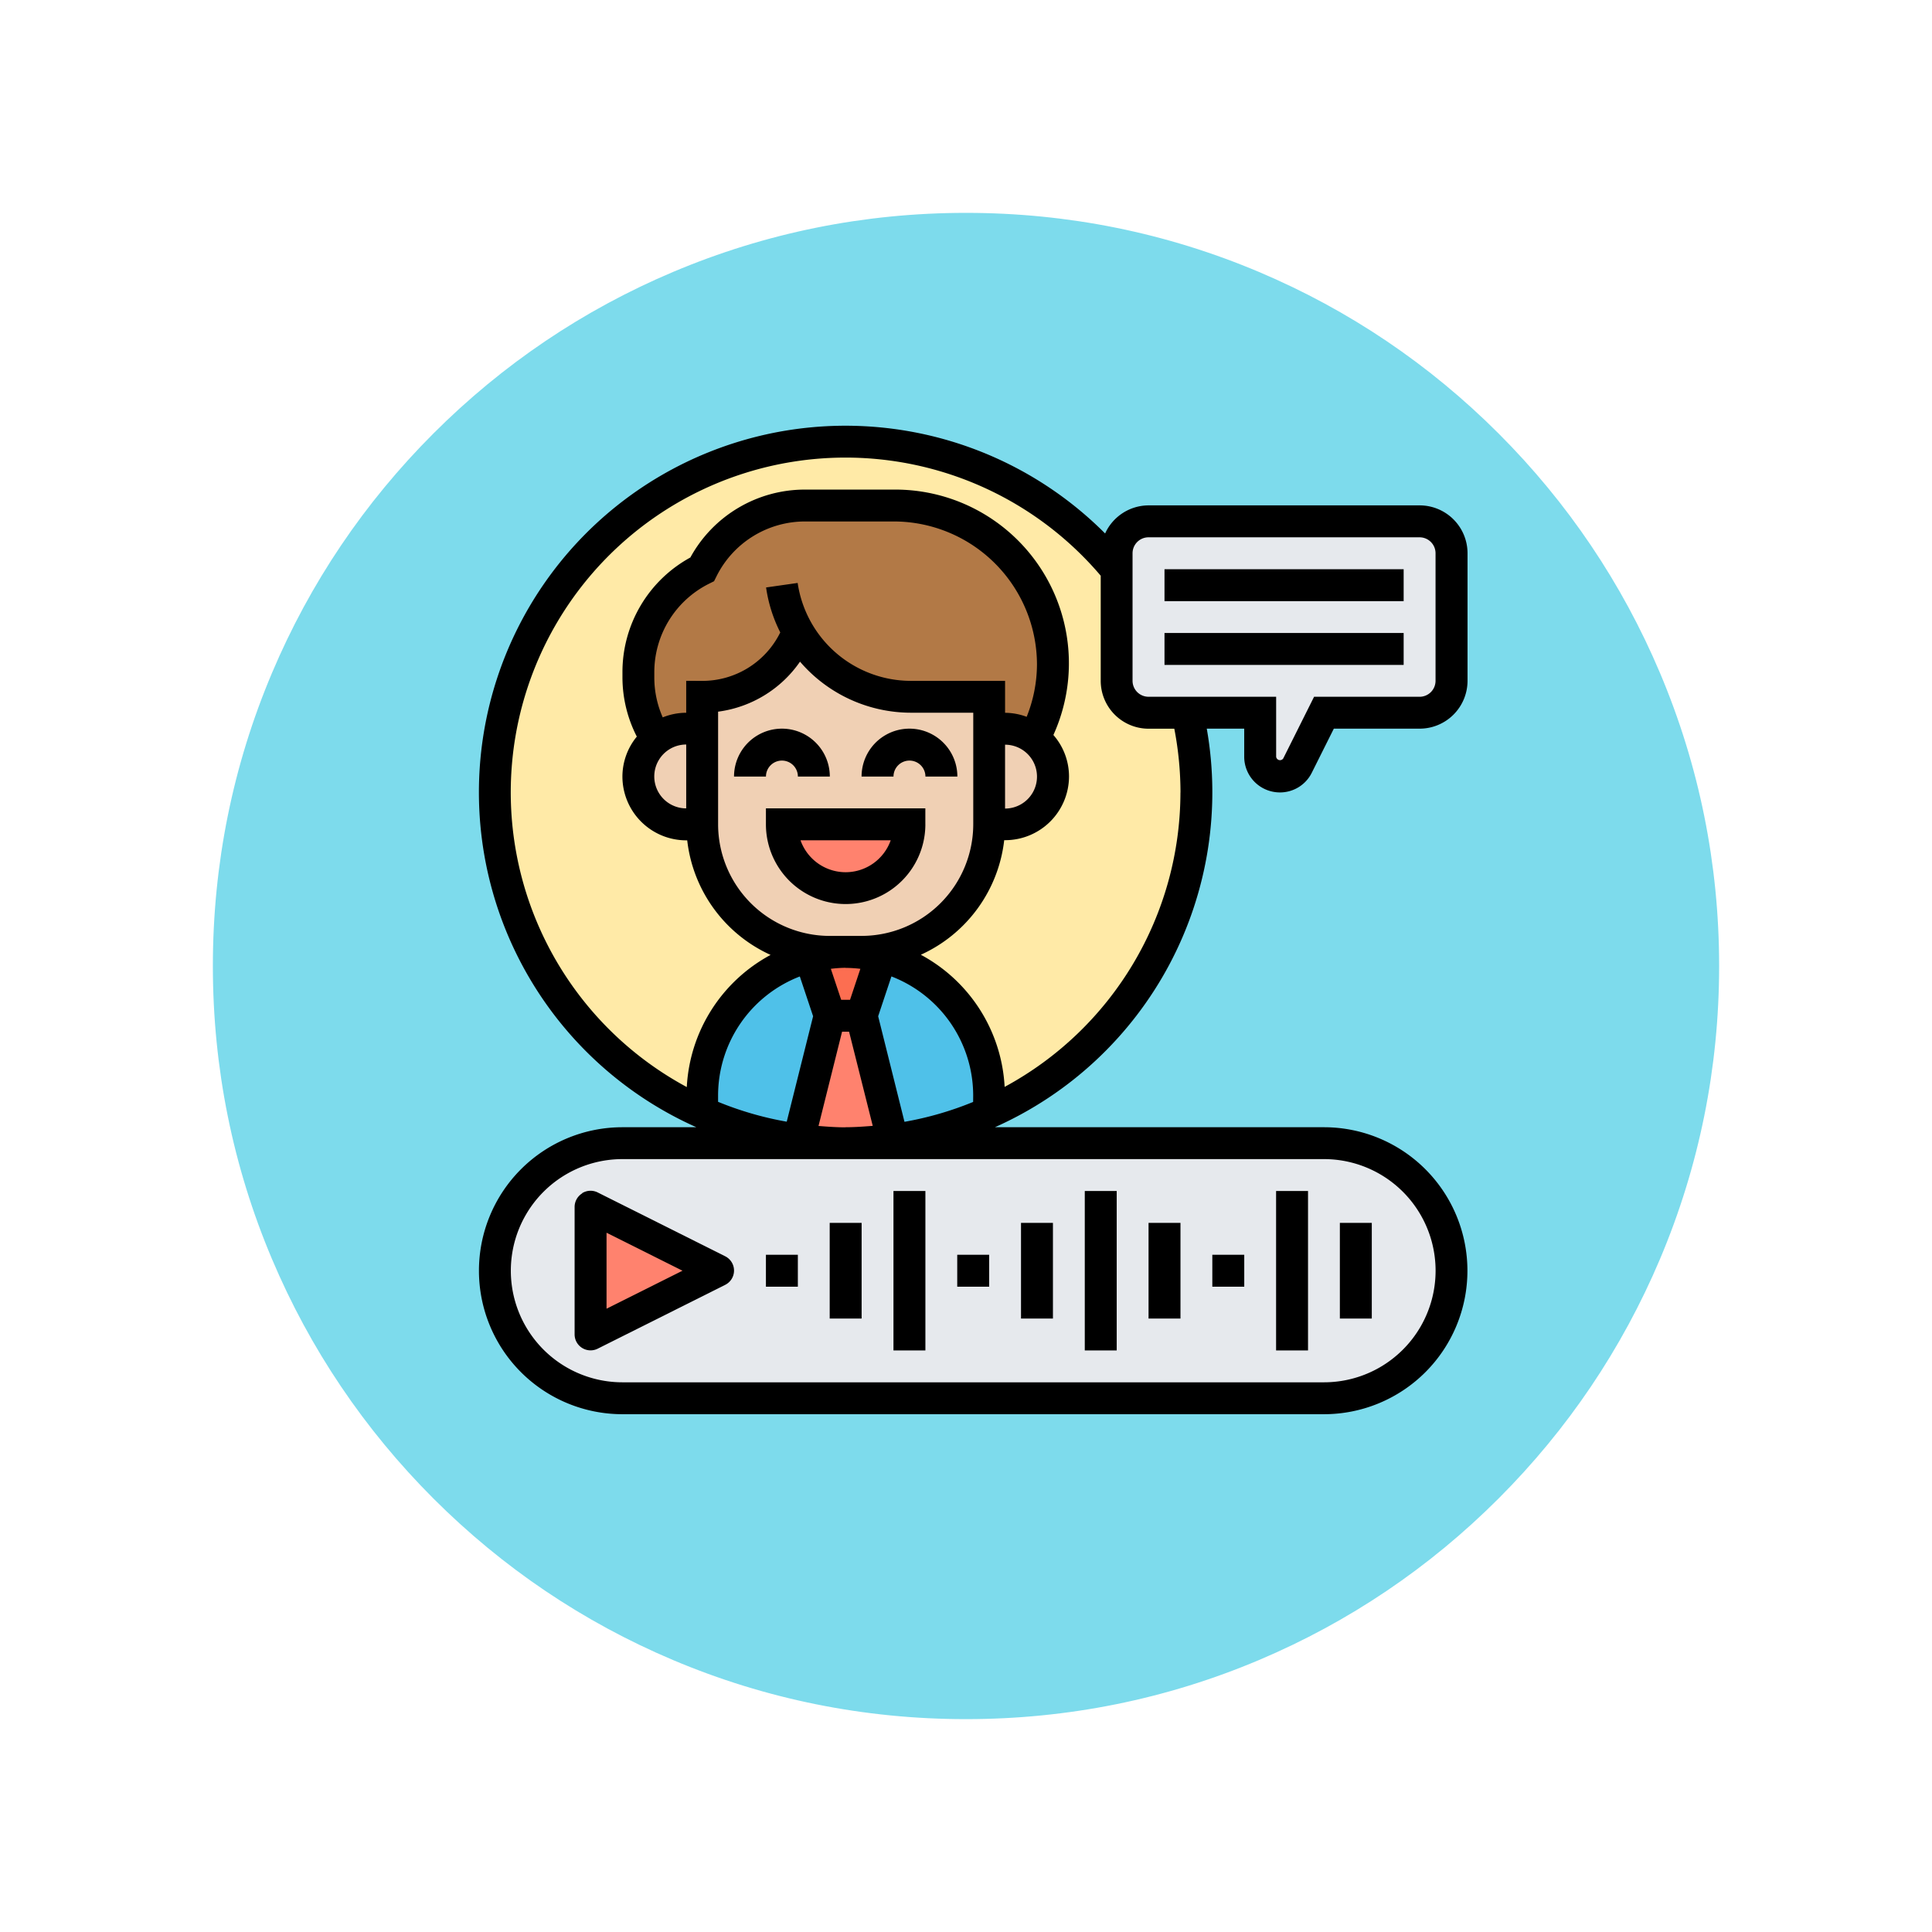 <svg xmlns="http://www.w3.org/2000/svg" xmlns:xlink="http://www.w3.org/1999/xlink" width="108.914" height="108.914" viewBox="0 0 108.914 108.914">
  <defs>
    <filter id="Trazado_874925" x="0" y="0" width="108.914" height="108.914" filterUnits="userSpaceOnUse">
      <feOffset dy="3" input="SourceAlpha"/>
      <feGaussianBlur stdDeviation="3" result="blur"/>
      <feFlood flood-opacity="0.161"/>
      <feComposite operator="in" in2="blur"/>
      <feComposite in="SourceGraphic"/>
    </filter>
  </defs>
  <g id="Grupo_1113136" data-name="Grupo 1113136" transform="translate(6309 9615)">
    <g transform="matrix(1, 0, 0, 1, -6309, -9615)" filter="url(#Trazado_874925)">
      <g id="Trazado_874925-2" data-name="Trazado 874925" transform="translate(9 6)" fill="#68d5e9" opacity="0.859">
        <path d="M 45.457 89.414 C 39.522 89.414 33.766 88.252 28.347 85.96 C 23.113 83.746 18.412 80.577 14.375 76.539 C 10.337 72.502 7.168 67.801 4.954 62.567 C 2.662 57.149 1.5 51.392 1.5 45.457 C 1.5 39.522 2.662 33.766 4.954 28.347 C 7.168 23.113 10.337 18.412 14.375 14.375 C 18.412 10.337 23.113 7.168 28.347 4.954 C 33.766 2.662 39.522 1.5 45.457 1.5 C 51.392 1.5 57.148 2.662 62.566 4.954 C 67.8 7.168 72.502 10.337 76.539 14.375 C 80.576 18.412 83.746 23.113 85.96 28.347 C 88.252 33.766 89.414 39.522 89.414 45.457 C 89.414 51.392 88.252 57.149 85.96 62.567 C 83.746 67.801 80.576 72.502 76.539 76.539 C 72.502 80.577 67.8 83.746 62.566 85.96 C 57.148 88.252 51.392 89.414 45.457 89.414 Z" stroke="none"/>
        <path d="M 45.457 3 C 39.724 3 34.164 4.122 28.932 6.335 C 23.876 8.473 19.335 11.535 15.435 15.435 C 11.535 19.335 8.473 23.876 6.335 28.932 C 4.122 34.164 3 39.724 3 45.457 C 3 51.19 4.122 56.75 6.335 61.982 C 8.473 67.038 11.535 71.579 15.435 75.479 C 19.335 79.379 23.876 82.441 28.932 84.579 C 34.164 86.792 39.724 87.914 45.457 87.914 C 51.19 87.914 56.75 86.792 61.982 84.579 C 67.037 82.441 71.578 79.379 75.478 75.479 C 79.378 71.579 82.44 67.038 84.578 61.982 C 86.791 56.75 87.914 51.19 87.914 45.457 C 87.914 39.724 86.791 34.164 84.578 28.932 C 82.44 23.876 79.378 19.335 75.478 15.435 C 71.578 11.535 67.037 8.473 61.982 6.335 C 56.75 4.122 51.19 3 45.457 3 M 45.457 0 C 70.562 0 90.914 20.352 90.914 45.457 L 90.914 45.457 C 90.914 70.562 70.562 90.914 45.457 90.914 C 20.352 90.914 0 70.562 0 45.457 L 0 45.457 C 0 20.352 20.352 0 45.457 0 Z" stroke="none" fill="#fff"/>
      </g>
    </g>
    <g id="mensaje-de-voz" transform="translate(-6282 -9591)">
      <g id="Grupo_1113134" data-name="Grupo 1113134" transform="translate(0.899 0.899)">
        <g id="Grupo_1113121" data-name="Grupo 1113121" transform="translate(0 39.546)">
          <path id="Trazado_979436" data-name="Trazado 979436" d="M47.736,59.38H8.19A7.19,7.19,0,1,1,8.19,45H47.736a7.19,7.19,0,1,1,0,14.38Z" transform="translate(-1 -45)" fill="#e6e9ed"/>
        </g>
        <g id="Grupo_1113122" data-name="Grupo 1113122">
          <circle id="Elipse_11597" data-name="Elipse 11597" cx="19.5" cy="19.5" r="19.5" transform="translate(0.101 0.102)" fill="#ffeaa7"/>
        </g>
        <g id="Grupo_1113123" data-name="Grupo 1113123" transform="translate(35.052 4.494)">
          <path id="Trazado_979437" data-name="Trazado 979437" d="M58.874,7.8v7.19a1.8,1.8,0,0,1-1.8,1.8H51.684l-1.492,2.984a1.111,1.111,0,0,1-2.1-.5V16.785H41.8a1.8,1.8,0,0,1-1.8-1.8V7.8A1.8,1.8,0,0,1,41.8,6H57.077A1.8,1.8,0,0,1,58.874,7.8Z" transform="translate(-40 -6)" fill="#e6e9ed"/>
        </g>
        <g id="Grupo_1113124" data-name="Grupo 1113124" transform="translate(8.089 3.595)">
          <path id="Trazado_979438" data-name="Trazado 979438" d="M19.024,12.163l-.036.027-.189.377a5.83,5.83,0,0,1-5.2,3.218v1.8h-.9a2.675,2.675,0,0,0-1.681.593A6.455,6.455,0,0,1,10,14.716V14.41A6.508,6.508,0,0,1,13.6,8.6,6.508,6.508,0,0,1,19.41,5H24.4a8.972,8.972,0,0,1,8.97,8.97,8.871,8.871,0,0,1-1.061,4.17,2.644,2.644,0,0,0-1.636-.557h-.9v-1.8H25.342a7.317,7.317,0,0,1-6.318-3.622Z" transform="translate(-10 -5)" fill="#b27946"/>
        </g>
        <g id="Grupo_1113125" data-name="Grupo 1113125" transform="translate(20.672 29.012)">
          <path id="Trazado_979439" data-name="Trazado 979439" d="M31.19,41.117v.962a19.125,19.125,0,0,1-5.438,1.555L24,36.623l1.114-3.343A8.091,8.091,0,0,1,31.19,41.117Z" transform="translate(-24 -33.28)" fill="#4fc1e9"/>
        </g>
        <g id="Grupo_1113126" data-name="Grupo 1113126" transform="translate(11.684 29.012)">
          <path id="Trazado_979440" data-name="Trazado 979440" d="M20.076,33.28l1.114,3.343-1.753,7.01A19.125,19.125,0,0,1,14,42.079v-.962A8.091,8.091,0,0,1,20.076,33.28Z" transform="translate(-14 -33.28)" fill="#4fc1e9"/>
        </g>
        <g id="Grupo_1113127" data-name="Grupo 1113127" transform="translate(17.122 32.356)">
          <path id="Trazado_979441" data-name="Trazado 979441" d="M23.6,37l1.753,7.01a19.643,19.643,0,0,1-5.3,0L21.8,37Z" transform="translate(-20.05 -37)" fill="#ff826e"/>
        </g>
        <g id="Grupo_1113128" data-name="Grupo 1113128" transform="translate(17.76 28.761)">
          <path id="Trazado_979442" data-name="Trazado 979442" d="M24.786,33.252,23.672,36.6h-1.8L20.76,33.252a8.179,8.179,0,0,1,4.026,0Z" transform="translate(-20.76 -33)" fill="#fc6e51"/>
        </g>
        <g id="Grupo_1113129" data-name="Grupo 1113129" transform="translate(27.862 16.178)">
          <path id="Trazado_979443" data-name="Trazado 979443" d="M34.535,19.557A2.695,2.695,0,0,1,32.9,24.393H32V19h.9A2.644,2.644,0,0,1,34.535,19.557Z" transform="translate(-32 -19)" fill="#f0d0b4"/>
        </g>
        <g id="Grupo_1113130" data-name="Grupo 1113130" transform="translate(8.089 16.178)">
          <path id="Trazado_979444" data-name="Trazado 979444" d="M13.6,19v5.393h-.9A2.7,2.7,0,0,1,12.7,19Z" transform="translate(-10 -19)" fill="#f0d0b4"/>
        </g>
        <g id="Grupo_1113131" data-name="Grupo 1113131" transform="translate(11.684 10.758)">
          <path id="Trazado_979445" data-name="Trazado 979445" d="M30.178,18.39v5.393a7.188,7.188,0,0,1-7.19,7.19h-1.8A7.188,7.188,0,0,1,14,23.782v-7.19a5.83,5.83,0,0,0,5.2-3.218L19.393,13l.036-.027a7.317,7.317,0,0,0,6.318,3.622h4.431Z" transform="translate(-14 -12.97)" fill="#f0d0b4"/>
        </g>
        <g id="Grupo_1113132" data-name="Grupo 1113132" transform="translate(16.178 21.57)">
          <path id="Trazado_979446" data-name="Trazado 979446" d="M19,25h7.19A3.6,3.6,0,1,1,19,25Z" transform="translate(-19 -25)" fill="#ff826e"/>
        </g>
        <g id="Grupo_1113133" data-name="Grupo 1113133" transform="translate(5.393 43.141)">
          <path id="Trazado_979447" data-name="Trazado 979447" d="M14.19,52.6,7,56.19V49Z" transform="translate(-7 -49)" fill="#ff826e"/>
        </g>
      </g>
      <g id="Grupo_1113135" data-name="Grupo 1113135">
        <path id="Trazado_979448" data-name="Trazado 979448" d="M6.427,48.134A.9.9,0,0,0,6,48.9v7.19a.9.9,0,0,0,1.3.8l7.19-3.6a.9.9,0,0,0,0-1.609l-7.19-3.6a.9.9,0,0,0-.874.04ZM7.8,50.353l4.282,2.141L7.8,54.635Z" transform="translate(-0.607 -4.859)"/>
        <path id="Trazado_979449" data-name="Trazado 979449" d="M18,52h1.8v1.8H18Z" transform="translate(-1.822 -5.264)"/>
        <path id="Trazado_979450" data-name="Trazado 979450" d="M22,50h1.8v5.393H22Z" transform="translate(-2.227 -5.062)"/>
        <path id="Trazado_979451" data-name="Trazado 979451" d="M30,52h1.8v1.8H30Z" transform="translate(-3.037 -5.264)"/>
        <path id="Trazado_979452" data-name="Trazado 979452" d="M34,50h1.8v5.393H34Z" transform="translate(-3.442 -5.062)"/>
        <path id="Trazado_979453" data-name="Trazado 979453" d="M46,52h1.8v1.8H46Z" transform="translate(-4.657 -5.264)"/>
        <path id="Trazado_979454" data-name="Trazado 979454" d="M42,50h1.8v5.393H42Z" transform="translate(-4.252 -5.062)"/>
        <path id="Trazado_979455" data-name="Trazado 979455" d="M26,48h1.8v8.988H26Z" transform="translate(-2.632 -4.859)"/>
        <path id="Trazado_979456" data-name="Trazado 979456" d="M38,48h1.8v8.988H38Z" transform="translate(-3.847 -4.859)"/>
        <path id="Trazado_979457" data-name="Trazado 979457" d="M54,50h1.8v5.393H54Z" transform="translate(-5.467 -5.062)"/>
        <path id="Trazado_979458" data-name="Trazado 979458" d="M50,48h1.8v8.988H50Z" transform="translate(-5.062 -4.859)"/>
        <path id="Trazado_979459" data-name="Trazado 979459" d="M45.151,20.672a2,2,0,0,0,1.8-1.111l1.242-2.484h4.837a2.7,2.7,0,0,0,2.7-2.7V7.19a2.7,2.7,0,0,0-2.7-2.7H37.748A2.7,2.7,0,0,0,35.3,6.074,20.667,20.667,0,1,0,12.257,39.546H8.089a8.089,8.089,0,0,0,0,16.178H47.635a8.089,8.089,0,1,0,0-16.178H29.087A20.672,20.672,0,0,0,41.03,17.077h2.111v1.585A2.012,2.012,0,0,0,45.151,20.672ZM19.773,28.761a6.3,6.3,0,0,1-6.291-6.291V16.119A6.664,6.664,0,0,0,18.1,13.3a8.243,8.243,0,0,0,6.235,2.878h3.531v6.291a6.3,6.3,0,0,1-6.291,6.291Zm-8.089-7.19a1.8,1.8,0,1,1,0-3.6Zm0-7.19v1.8a3.563,3.563,0,0,0-1.323.26,5.553,5.553,0,0,1-.475-2.229v-.3a5.575,5.575,0,0,1,3.1-5.013l.268-.134.134-.268a5.575,5.575,0,0,1,5.013-3.1h4.988a8.078,8.078,0,0,1,8.069,8.07,7.969,7.969,0,0,1-.581,2.942,3.558,3.558,0,0,0-1.217-.226v-1.8H24.331a6.461,6.461,0,0,1-6.364-5.52l-1.78.254a8.138,8.138,0,0,0,.8,2.535l-.006.012a4.892,4.892,0,0,1-4.4,2.72Zm17.975,3.6a1.8,1.8,0,1,1,0,3.6Zm-1.8,20.14a18.719,18.719,0,0,1-3.87,1.12L22.505,33.29l.748-2.245a7.2,7.2,0,0,1,4.609,6.7Zm-7.19,1.431c-.515,0-1.022-.037-1.526-.077l1.328-5.315h.395L22.2,39.469C21.694,39.509,21.187,39.546,20.672,39.546Zm0-8.988a7.287,7.287,0,0,1,.833.052l-.582,1.745h-.5l-.582-1.745A7.287,7.287,0,0,1,20.672,30.558ZM18.838,33.29l-1.487,5.944a18.719,18.719,0,0,1-3.87-1.12v-.367a7.2,7.2,0,0,1,4.608-6.7Zm28.8,8.053a6.291,6.291,0,0,1,0,12.583H8.089a6.291,6.291,0,0,1,0-12.583ZM39.546,20.672a18.889,18.889,0,0,1-9.911,16.6,8.989,8.989,0,0,0-4.724-7.449,8.1,8.1,0,0,0,4.7-6.459h.053a3.6,3.6,0,0,0,3.6-3.6,3.559,3.559,0,0,0-.88-2.33A9.791,9.791,0,0,0,23.387,3.6H18.4a7.358,7.358,0,0,0-6.482,3.828,7.359,7.359,0,0,0-3.828,6.483v.3A7.336,7.336,0,0,0,8.9,17.525a3.556,3.556,0,0,0-.812,2.248,3.6,3.6,0,0,0,3.6,3.6h.053a8.1,8.1,0,0,0,4.7,6.459,8.992,8.992,0,0,0-4.724,7.45A18.871,18.871,0,1,1,35.052,8.456V14.38a2.7,2.7,0,0,0,2.7,2.7H39.2a19.077,19.077,0,0,1,.349,3.6Zm-1.8-5.393a.9.9,0,0,1-.9-.9V7.19a.9.9,0,0,1,.9-.9H53.027a.9.9,0,0,1,.9.9v7.19a.9.9,0,0,1-.9.9H47.079l-1.738,3.477a.22.22,0,0,1-.4-.094V15.279Z"/>
        <path id="Trazado_979460" data-name="Trazado 979460" d="M26.7,20.8a.9.9,0,0,1,.9.9h1.8A2.7,2.7,0,0,0,24,21.7h1.8A.9.9,0,0,1,26.7,20.8Z" transform="translate(-2.43 -1.923)"/>
        <path id="Trazado_979461" data-name="Trazado 979461" d="M18.7,20.8a.9.9,0,0,1,.9.9h1.8A2.7,2.7,0,0,0,16,21.7h1.8A.9.9,0,0,1,18.7,20.8Z" transform="translate(-1.62 -1.923)"/>
        <path id="Trazado_979462" data-name="Trazado 979462" d="M26.987,24.9V24H18v.9a4.494,4.494,0,1,0,8.988,0Zm-4.494,2.7a2.7,2.7,0,0,1-2.543-1.8h5.085a2.7,2.7,0,0,1-2.543,1.8Z" transform="translate(-1.822 -2.43)"/>
        <path id="Trazado_979463" data-name="Trazado 979463" d="M43,9H56.482v1.8H43Z" transform="translate(-4.353 -0.911)"/>
        <path id="Trazado_979464" data-name="Trazado 979464" d="M43,13H56.482v1.8H43Z" transform="translate(-4.353 -1.316)"/>
      </g>
    </g>
  </g>
</svg>
